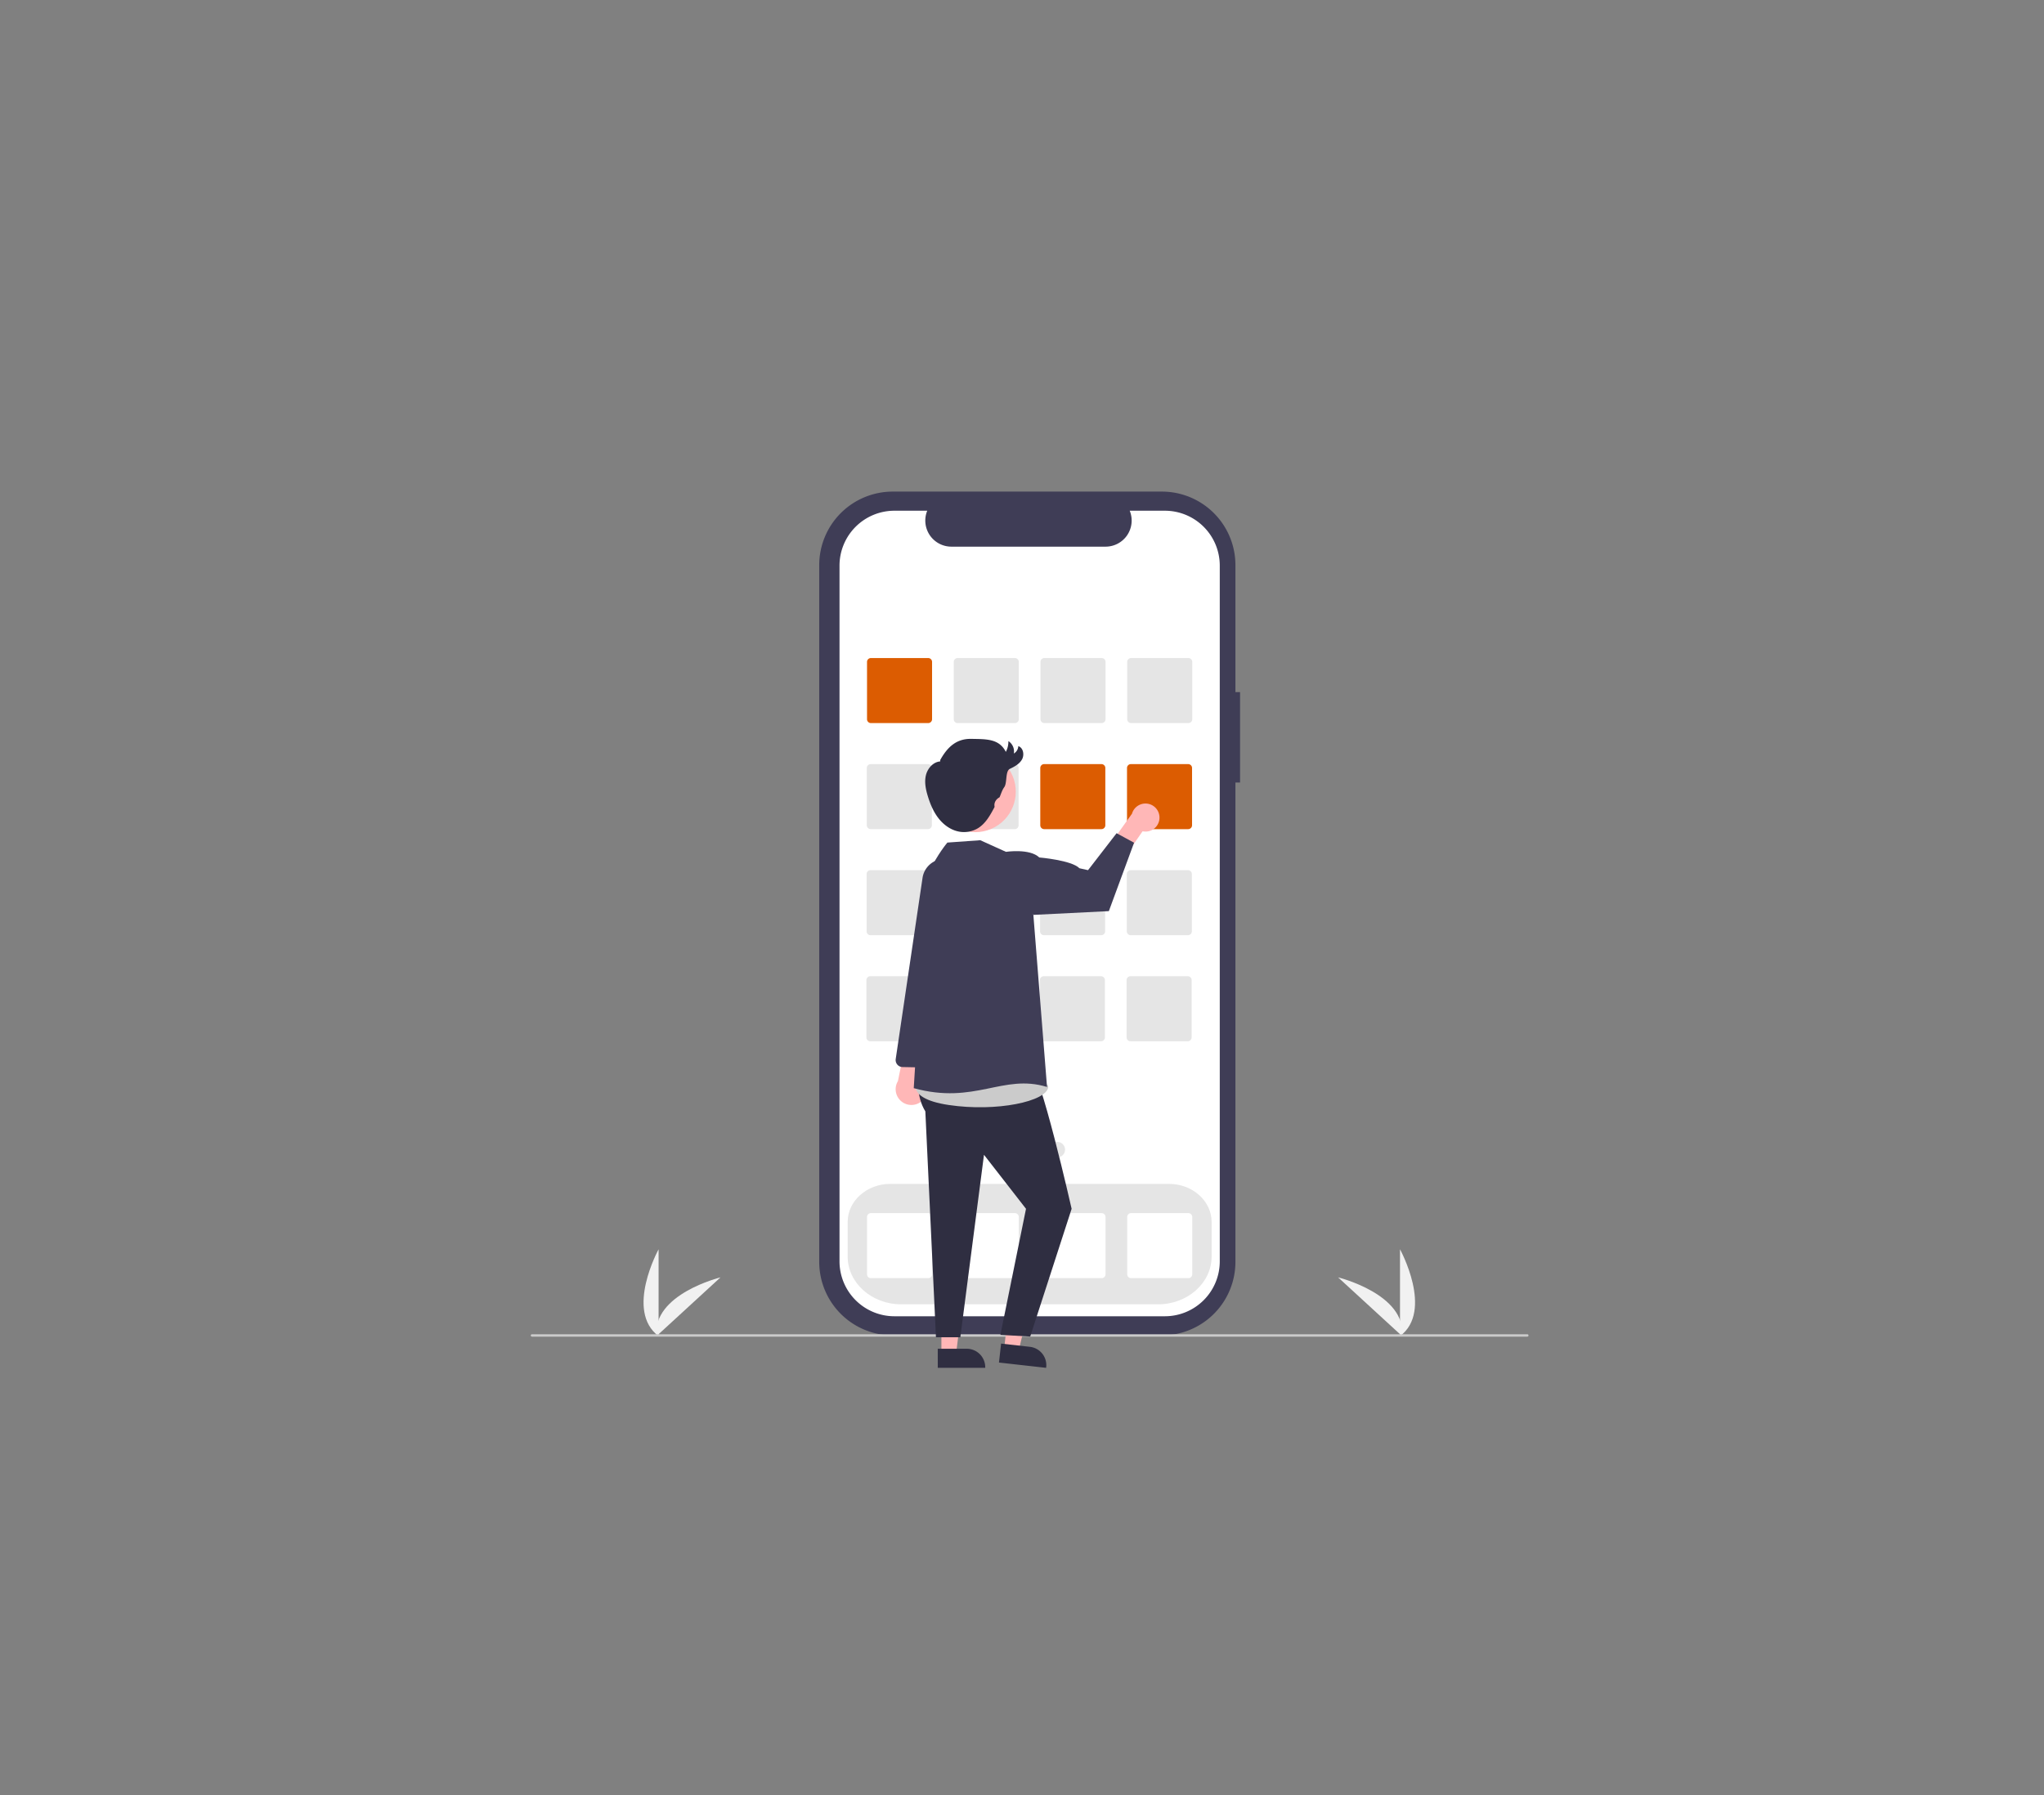 <?xml version="1.0" encoding="UTF-8" standalone="no"?>
<svg
   xmlns:dc="http://purl.org/dc/elements/1.1/"
   xmlns:cc="http://creativecommons.org/ns#"
   xmlns:rdf="http://www.w3.org/1999/02/22-rdf-syntax-ns#"
   xmlns:svg="http://www.w3.org/2000/svg"
   xmlns="http://www.w3.org/2000/svg"
   xmlns:sodipodi="http://sodipodi.sourceforge.net/DTD/sodipodi-0.dtd"
   xmlns:inkscape="http://www.inkscape.org/namespaces/inkscape"
   id="ade8c9af-8376-4472-9bc3-28567412a130"
   data-name="Layer 1"
   width="831"
   height="729.989"
   viewBox="0 0 831 729.989"
   version="1.1"
   sodipodi:docname="taas5.svg"
   inkscape:version="1.0.1 (3bc2e813f5, 2020-09-07)">
  <rect x="0" y="0" width="831" height="729.989" fill="#808080" stroke="none"/>
  <defs
     id="defs93" />
  <sodipodi:namedview
     pagecolor="#ffffff"
     bordercolor="#666666"
     borderopacity="1"
     objecttolerance="10"
     gridtolerance="10"
     guidetolerance="10"
     inkscape:pageopacity="0"
     inkscape:pageshadow="2"
     inkscape:window-width="1920"
     inkscape:window-height="1009"
     id="namedview91"
     showgrid="false"
     inkscape:zoom="0.40780317"
     inkscape:cx="104.34242"
     inkscape:cy="607.17335"
     inkscape:window-x="-8"
     inkscape:window-y="-8"
     inkscape:window-maximized="1"
     inkscape:current-layer="ade8c9af-8376-4472-9bc3-28567412a130"
     inkscape:document-rotation="0" />
  <path
     d="m 569.182,543.344 v -35.311 c 0,0 13.761,25.034 0,35.311 z"
     fill="#f1f1f1"
     id="path2"
     style="stroke-width:0.488" />
  <path
     d="m 570.032,543.338 -26.012,-23.88 c 0,0 27.748,6.793 26.012,23.88 z"
     fill="#f1f1f1"
     id="path4"
     style="stroke-width:0.488" />
  <path
     d="m 267.756,543.344 v -35.311 c 0,0 -13.761,25.034 0,35.311 z"
     fill="#f1f1f1"
     id="path6"
     style="stroke-width:0.488" />
  <path
     d="m 266.906,543.338 26.012,-23.88 c 0,0 -27.748,6.793 -26.012,23.88 z"
     fill="#f1f1f1"
     id="path8"
     style="stroke-width:0.488" />
  <path
     d="m 504.153,281.453 h -1.885 v -51.648 a 29.892,29.892 0 0 0 -29.892,-29.892 h -109.423 a 29.892,29.892 0 0 0 -29.892,29.892 v 283.345 a 29.892,29.892 0 0 0 29.892,29.892 h 109.423 a 29.892,29.892 0 0 0 29.893,-29.892 V 318.217 h 1.885 z"
     fill="#3f3d56"
     id="path10"
     style="stroke-width:0.488" />
  <path
     d="m 473.582,207.69 h -14.283 a 10.606,10.606 0 0 1 -9.819,14.611 h -62.687 a 10.606,10.606 0 0 1 -9.82,-14.611 h -13.341 a 22.323,22.323 0 0 0 -22.323,22.323 V 512.942 a 22.323,22.323 0 0 0 22.323,22.323 h 109.95 a 22.323,22.323 0 0 0 22.323,-22.323 v 0 -282.929 a 22.323,22.323 0 0 0 -22.323,-22.323 z"
     fill="#ffffff"
     id="path12"
     style="stroke-width:0.488" />
  <path
     d="M 470.827,530.408 H 366.386 c -12.001,0 -21.764,-8.714 -21.764,-19.425 v -14.063 c 0,-8.537 7.775,-15.483 17.332,-15.483 h 113.305 c 9.557,0 17.332,6.946 17.332,15.483 v 14.063 c 0,10.711 -9.763,19.425 -21.764,19.425 z"
     fill="#e5e5e5"
     id="path14"
     style="stroke-width:0.488" />
  <path
     d="m 377.364,294.045 h -23.297 a 1.576,1.576 0 0 1 -1.574,-1.574 v -23.297 a 1.576,1.576 0 0 1 1.574,-1.574 h 23.297 a 1.576,1.576 0 0 1 1.574,1.574 v 23.297 a 1.576,1.576 0 0 1 -1.574,1.574 z"
     fill="#dc5c01"
     id="path16"
     style="stroke-width:0.488" />
  <path
     d="m 412.625,294.045 h -23.297 a 1.576,1.576 0 0 1 -1.574,-1.574 v -23.297 a 1.576,1.576 0 0 1 1.574,-1.574 h 23.297 a 1.576,1.576 0 0 1 1.574,1.574 v 23.297 a 1.576,1.576 0 0 1 -1.574,1.574 z"
     fill="#e5e5e5"
     id="path18"
     style="stroke-width:0.488" />
  <path
     d="m 447.885,294.045 h -23.297 a 1.576,1.576 0 0 1 -1.574,-1.574 v -23.297 a 1.576,1.576 0 0 1 1.574,-1.574 h 23.297 a 1.576,1.576 0 0 1 1.574,1.574 v 23.297 a 1.576,1.576 0 0 1 -1.574,1.574 z"
     fill="#e5e5e5"
     id="path20"
     style="stroke-width:0.488" />
  <path
     d="m 483.145,294.045 h -23.297 a 1.576,1.576 0 0 1 -1.574,-1.574 v -23.297 a 1.576,1.576 0 0 1 1.574,-1.574 h 23.297 a 1.576,1.576 0 0 1 1.574,1.574 v 23.297 a 1.576,1.576 0 0 1 -1.574,1.574 z"
     fill="#e5e5e5"
     id="path22"
     style="stroke-width:0.488" />
  <path
     d="m 377.281,337.176 h -23.297 a 1.576,1.576 0 0 1 -1.574,-1.574 v -23.297 a 1.576,1.576 0 0 1 1.574,-1.574 h 23.297 a 1.576,1.576 0 0 1 1.574,1.574 v 23.297 a 1.576,1.576 0 0 1 -1.574,1.574 z"
     fill="#e5e5e5"
     id="path24"
     style="stroke-width:0.488" />
  <path
     d="m 412.541,337.176 h -23.297 a 1.576,1.576 0 0 1 -1.574,-1.574 v -23.297 a 1.576,1.576 0 0 1 1.574,-1.574 h 23.297 a 1.576,1.576 0 0 1 1.574,1.574 v 23.297 a 1.576,1.576 0 0 1 -1.574,1.574 z"
     fill="#e5e5e5"
     id="path26"
     style="stroke-width:0.488" />
  <path
     d="m 447.802,337.176 h -23.297 a 1.576,1.576 0 0 1 -1.574,-1.574 v -23.297 a 1.576,1.576 0 0 1 1.574,-1.574 h 23.297 a 1.576,1.576 0 0 1 1.574,1.574 v 23.297 a 1.576,1.576 0 0 1 -1.574,1.574 z"
     fill="#dc5c01"
     id="path28"
     style="stroke-width:0.488" />
  <path
     d="m 483.062,337.176 h -23.297 a 1.576,1.576 0 0 1 -1.574,-1.574 v -23.297 a 1.576,1.576 0 0 1 1.574,-1.574 h 23.297 a 1.576,1.576 0 0 1 1.574,1.574 v 23.297 a 1.576,1.576 0 0 1 -1.574,1.574 z"
     fill="#dc5c01"
     id="path30"
     style="stroke-width:0.488" />
  <path
     d="M 377.198,380.307 H 353.901 a 1.576,1.576 0 0 1 -1.574,-1.574 v -23.297 a 1.576,1.576 0 0 1 1.574,-1.574 h 23.297 a 1.576,1.576 0 0 1 1.574,1.574 v 23.297 a 1.576,1.576 0 0 1 -1.574,1.574 z"
     fill="#e5e5e5"
     id="path32"
     style="stroke-width:0.488" />
  <path
     d="m 412.458,380.307 h -23.297 a 1.576,1.576 0 0 1 -1.574,-1.574 v -23.297 a 1.576,1.576 0 0 1 1.574,-1.574 h 23.297 a 1.576,1.576 0 0 1 1.574,1.574 v 23.297 a 1.576,1.576 0 0 1 -1.574,1.574 z"
     fill="#e5e5e5"
     id="path34"
     style="stroke-width:0.488" />
  <path
     d="m 447.718,380.307 h -23.297 a 1.576,1.576 0 0 1 -1.574,-1.574 v -23.297 a 1.576,1.576 0 0 1 1.574,-1.574 h 23.297 a 1.576,1.576 0 0 1 1.574,1.574 v 23.297 a 1.576,1.576 0 0 1 -1.574,1.574 z"
     fill="#e5e5e5"
     id="path36"
     style="stroke-width:0.488" />
  <path
     d="M 482.979,380.307 H 459.682 a 1.576,1.576 0 0 1 -1.574,-1.574 v -23.297 a 1.576,1.576 0 0 1 1.574,-1.574 h 23.297 a 1.576,1.576 0 0 1 1.574,1.574 v 23.297 a 1.576,1.576 0 0 1 -1.574,1.574 z"
     fill="#e5e5e5"
     id="path38"
     style="stroke-width:0.488" />
  <path
     d="m 377.114,423.438 h -23.297 a 1.576,1.576 0 0 1 -1.574,-1.574 v -23.297 a 1.576,1.576 0 0 1 1.574,-1.574 h 23.297 a 1.576,1.576 0 0 1 1.574,1.574 v 23.297 a 1.576,1.576 0 0 1 -1.574,1.574 z"
     fill="#e5e5e5"
     id="path40"
     style="stroke-width:0.488" />
  <path
     d="m 412.375,423.438 h -23.297 a 1.576,1.576 0 0 1 -1.574,-1.574 v -23.297 a 1.576,1.576 0 0 1 1.574,-1.574 h 23.297 a 1.576,1.576 0 0 1 1.574,1.574 v 23.297 a 1.576,1.576 0 0 1 -1.574,1.574 z"
     fill="#e5e5e5"
     id="path42"
     style="stroke-width:0.488" />
  <path
     d="m 447.635,423.438 h -23.297 a 1.576,1.576 0 0 1 -1.574,-1.574 v -23.297 a 1.576,1.576 0 0 1 1.574,-1.574 h 23.297 a 1.576,1.576 0 0 1 1.574,1.574 v 23.297 a 1.576,1.576 0 0 1 -1.574,1.574 z"
     fill="#e5e5e5"
     id="path44"
     style="stroke-width:0.488" />
  <path
     d="m 482.895,423.438 h -23.297 a 1.576,1.576 0 0 1 -1.574,-1.574 v -23.297 a 1.576,1.576 0 0 1 1.574,-1.574 h 23.297 a 1.576,1.576 0 0 1 1.574,1.574 v 23.297 a 1.576,1.576 0 0 1 -1.574,1.574 z"
     fill="#e5e5e5"
     id="path46"
     style="stroke-width:0.488" />
  <path
     d="m 377.364,519.774 h -23.297 a 1.576,1.576 0 0 1 -1.574,-1.574 v -23.297 a 1.576,1.576 0 0 1 1.574,-1.574 h 23.297 a 1.576,1.576 0 0 1 1.574,1.574 v 23.297 a 1.576,1.576 0 0 1 -1.574,1.574 z"
     fill="#ffffff"
     id="path48"
     style="stroke-width:0.488" />
  <path
     d="m 412.625,519.774 h -23.297 a 1.576,1.576 0 0 1 -1.574,-1.574 v -23.297 a 1.576,1.576 0 0 1 1.574,-1.574 h 23.297 a 1.576,1.576 0 0 1 1.574,1.574 v 23.297 a 1.576,1.576 0 0 1 -1.574,1.574 z"
     fill="#ffffff"
     id="path50"
     style="stroke-width:0.488" />
  <path
     d="m 447.885,519.774 h -23.297 a 1.576,1.576 0 0 1 -1.574,-1.574 v -23.297 a 1.576,1.576 0 0 1 1.574,-1.574 h 23.297 a 1.576,1.576 0 0 1 1.574,1.574 v 23.297 a 1.576,1.576 0 0 1 -1.574,1.574 z"
     fill="#ffffff"
     id="path52"
     style="stroke-width:0.488" />
  <path
     d="m 483.145,519.774 h -23.297 a 1.576,1.576 0 0 1 -1.574,-1.574 v -23.297 a 1.576,1.576 0 0 1 1.574,-1.574 h 23.297 a 1.576,1.576 0 0 1 1.574,1.574 v 23.297 a 1.576,1.576 0 0 1 -1.574,1.574 z"
     fill="#ffffff"
     id="path54"
     style="stroke-width:0.488" />
  <circle
     cx="407.189"
     cy="467.513"
     r="3.148"
     fill="#e5e5e5"
     id="circle56"
     style="stroke-width:0.488" />
  <circle
     cx="418.523"
     cy="467.513"
     r="3.148"
     fill="#e5e5e5"
     id="circle58"
     style="stroke-width:0.488" />
  <circle
     cx="429.857"
     cy="467.513"
     r="3.148"
     fill="#e5e5e5"
     id="circle60"
     style="stroke-width:0.488" />
  <path
     d="M 620.934,543.553 H 216.279 a 0.488,0.488 0 0 1 0,-0.976 h 404.656 a 0.488,0.488 0 0 1 0,0.976 z"
     fill="#cbcbcb"
     id="path62"
     style="stroke-width:0.488" />
  <path
     d="m 375.097,447.442 a 6.37,6.37 0 0 0 -0.859,-9.729 l 6.148,-21.785 -11.209,3.565 -4.12,20.14 a 6.404,6.404 0 0 0 10.04,7.808 z"
     fill="#ffb7b7"
     id="path64"
     style="stroke-width:0.488" />
  <path
     d="m 378.284,434.089 a 2.914,2.914 0 0 1 -0.608,0.051 l -10.753,-0.215 a 2.85,2.85 0 0 1 -2.763,-3.267 l 10.908,-73.702 a 9.036,9.036 0 0 1 8.912,-7.672 v 0 a 8.988,8.988 0 0 1 8.703,11.142 l -7.732,31.316 -4.385,39.861 a 2.834,2.834 0 0 1 -2.283,2.486 z"
     fill="#3f3d56"
     id="path66"
     style="stroke-width:0.488" />
  <polygon
     points="342.105,718.105 354.365,718.105 360.198,670.817 342.103,670.818 "
     fill="#ffb7b7"
     id="polygon68"
     transform="matrix(0.488,0,0,0.488,215.79,199.913)" />
  <path
     d="m 381.254,548.484 11.785,-4.8e-4 h 4.9e-4 a 7.511,7.511 0 0 1 7.511,7.51 v 0.244 l -19.296,7.1e-4 z"
     fill="#2f2e41"
     id="path70"
     style="stroke-width:0.488" />
  <polygon
     points="394.382,714.123 406.565,715.489 417.632,669.146 399.65,667.13 "
     fill="#ffb7b7"
     id="polygon72"
     transform="matrix(0.488,0,0,0.488,215.79,199.913)" />
  <path
     d="m 406.999,546.383 11.712,1.313 4.8e-4,5e-5 a 7.511,7.511 0 0 1 6.627,8.301 l -0.027,0.243 -19.176,-2.15 z"
     fill="#2f2e41"
     id="path74"
     style="stroke-width:0.488" />
  <path
     d="m 377.164,421.988 c 0,0 -8.204,18.163 -0.959,29.96 l 4.316,91.85 h 9.91 l 9.615,-74.195 17.084,21.966 -10.409,51.267 12.121,0.68 16.836,-51.947 c 0,0 -12.934,-57.281 -17.206,-58.66 l -2.807,-13.094 z"
     fill="#2f2e41"
     id="path76"
     style="stroke-width:0.488" />
  <path
     d="m 373.512,437.933 c 0,0 -7.391,8.483 12.134,11.411 19.525,2.929 40.026,-1.464 40.514,-7.322 0.488,-5.858 -52.648,-4.089 -52.648,-4.089 z"
     fill="#cbcbcb"
     id="path78"
     style="stroke-width:0.488" />
  <path
     d="m 471.39,332.709 a 5.668,5.668 0 0 1 -6.862,5.333 l -7.38,10.643 -7.562,-2.908 10.634,-14.884 a 5.698,5.698 0 0 1 11.171,1.816 z"
     fill="#ffb7b7"
     id="path80"
     style="stroke-width:0.488" />
  <path
     d="m 408.973,346.402 -10.435,-4.721 -13.37,0.956 c 0,0 -16.118,18.845 -9.772,36.905 l -3.905,62.968 c 24.894,6.834 36.211,-5.983 54.182,-0.488 l -5.551,-69.982 z"
     fill="#3f3d56"
     id="path82"
     style="stroke-width:0.488" />
  <path
     d="m 401.999,350.988 6.974,-4.585 c 0,0 9.688,-1.464 13.56,2.293 0,0 13.144,1.1 16.318,4.381 l 3.495,0.788 11.611,-15.035 7.105,3.861 -10.251,27.823 -30.689,1.528 z"
     fill="#3f3d56"
     id="path84"
     style="stroke-width:0.488" />
  <circle
     cx="193.496"
     cy="472.669"
     r="16.472"
     transform="rotate(-28.663)"
     fill="#ffb7b7"
     id="circle86"
     style="stroke-width:0.488" />
  <path
     d="m 382.257,309.055 c 2.94,-5.288 6.614,-8.712 12.664,-8.589 6.049,0.124 11.282,-0.116 14.004,5.288 a 8.887,8.887 0 0 0 1.046,-4.383 5.02,5.02 0 0 1 2.216,5.05 3.666,3.666 0 0 0 1.81,-3.009 c 2.019,0.672 2.544,3.517 1.522,5.383 -1.022,1.866 -3.025,2.946 -4.947,3.858 -1.922,0.912 -1.035,5.738 -2.29,7.456 -0.876,1.199 -1.277,2.668 -1.867,4.031 a 0.264,0.264 0 0 1 -0.119,0.125 c -1.353,0.755 -2.208,2.103 -1.969,3.634 a 0.592,0.592 0 0 1 -0.019,0.346 c -1.713,3.228 -3.563,6.605 -6.669,8.531 a 11.058,11.058 0 0 1 -8.307,1.284 c -3.175,-0.759 -5.919,-2.864 -7.898,-5.459 -1.979,-2.596 -3.252,-5.663 -4.208,-8.784 -0.849,-2.768 -1.466,-5.728 -0.793,-8.545 0.673,-2.816 2.952,-5.424 5.839,-5.642"
     fill="#2f2e41"
     id="path88"
     style="stroke-width:0.488" />
</svg>
